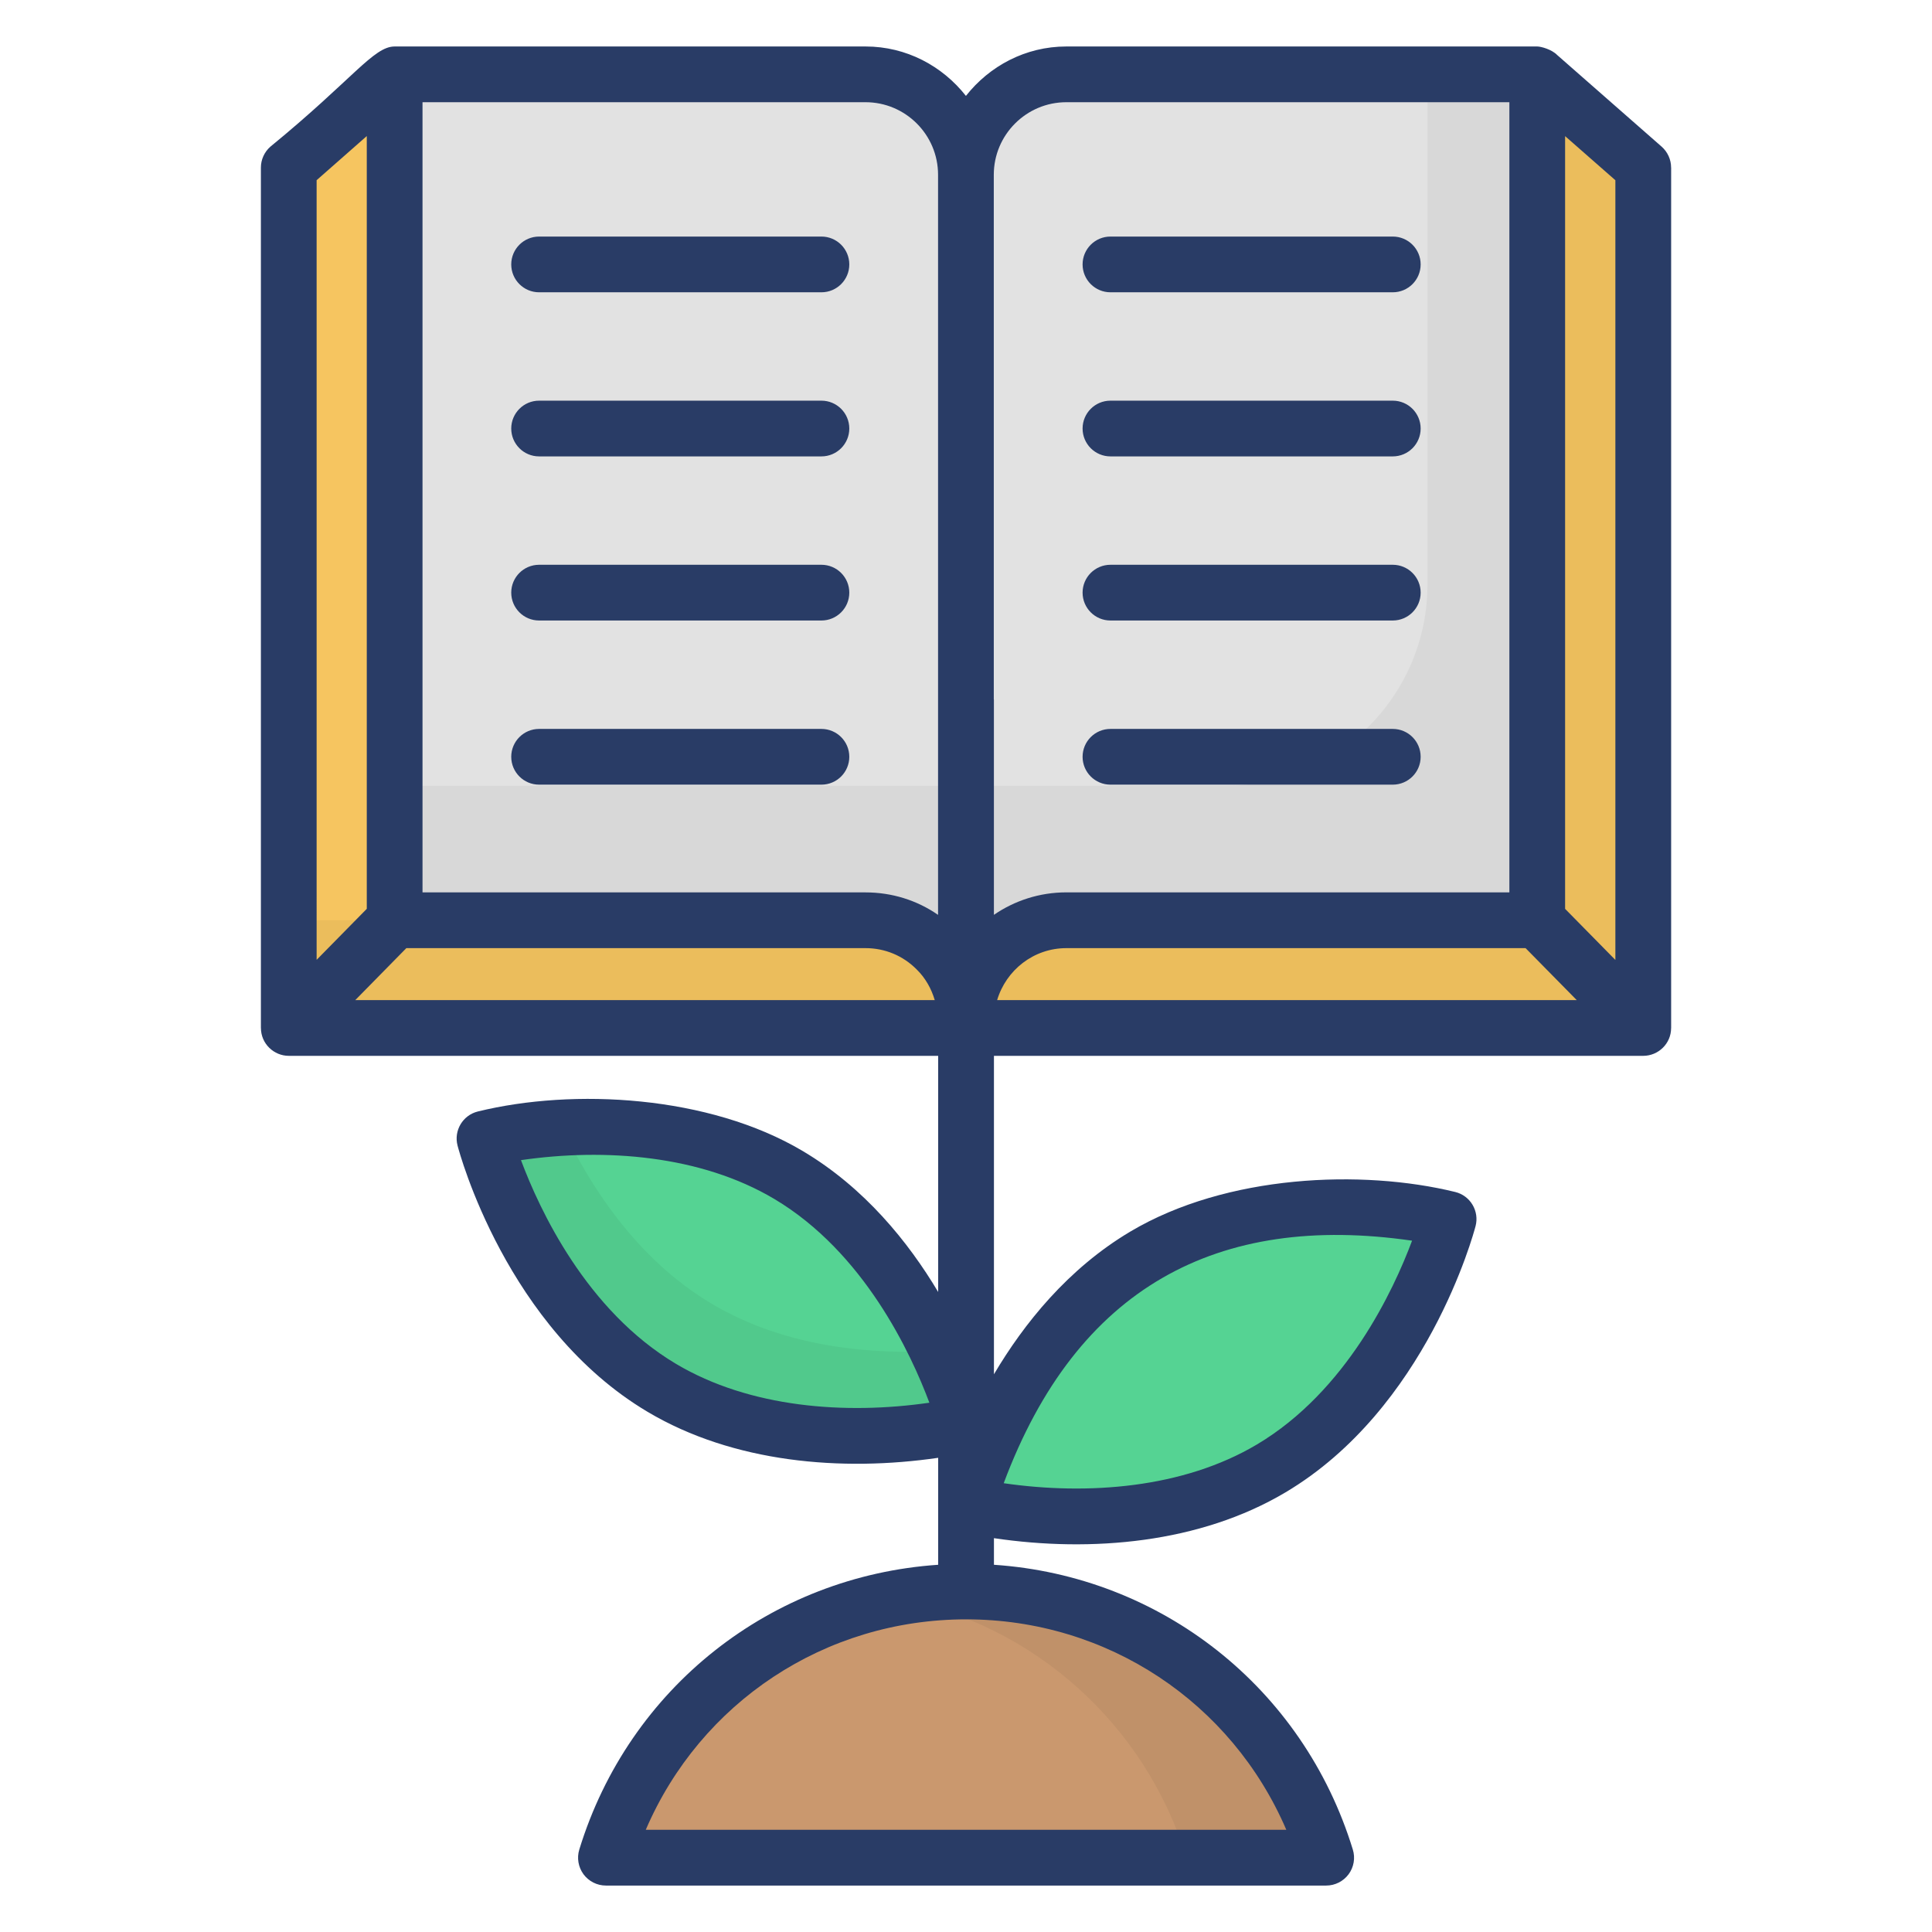 <svg xmlns="http://www.w3.org/2000/svg" enable-background="new 0 0 52 52" viewBox="0 0 52 52"><path fill="#CA986E" d="M26.005,42.835c-4.566,0-8.424,3.016-9.697,7.164H35.693
			C34.421,45.85,30.564,42.835,26.005,42.835z"/><path d="M31.932 49.999h3.757c-1.272-4.147-5.128-7.162-9.684-7.162-.64 0-1.26.06-1.87.18C27.844 43.712 30.838 46.438 31.932 49.999zM38.988 32.812c0 0-1.2 4.586-4.774 6.709-3.577 2.133-8.185.979-8.185.979s.224-.841.761-1.973c1.668.095 4.038-.054 6.081-1.267 2.043-1.213 3.308-3.223 4.011-4.726C38.133 32.604 38.988 32.812 38.988 32.812z" opacity=".05"/><path fill="#55D393" d="M30.808 33.79c-3.578 2.125-4.776 6.713-4.776 6.713s4.602 1.144 8.18-.98c3.578-2.125 4.776-6.713 4.776-6.713S34.386 31.666 30.808 33.79zM21.221 31.624c-3.578-2.125-8.18-.98-8.18-.98s1.198 4.589 4.776 6.713c3.578 2.125 8.18.98 8.18.98S24.798 33.748 21.221 31.624z"/><path d="M13.041,30.645c0,0,1.2,4.586,4.774,6.709c3.577,2.133,8.185,0.979,8.185,0.979
					s-0.224-0.841-0.761-1.973c-1.668,0.095-4.038-0.054-6.081-1.268
					c-2.043-1.213-3.308-3.223-4.011-4.726C13.896,30.437,13.041,30.645,13.041,30.645z" opacity=".05"/><path fill="#F6C560" d="M44.227,4.511v23.157h-36.455V4.511L10.62,2.005
				c2.37,1.086,4.732,1.921,7.101,2.506h16.557c2.37-0.585,4.732-1.42,7.094-2.506L44.227,4.511z"/><path fill="#231F20" d="M44.231,4.509v23.16H7.771v-2.9h21.21c6.81,0,12.34-5.53,12.34-12.34
				V2.029c0.02,0,0.03-0.01,0.05-0.02L44.231,4.509z" opacity=".05"/><path fill="#E2E2E2" d="M41.375,2.002v22.767H28.702c-1.493,0-2.704,1.211-2.704,2.704V4.704
						c0-1.493,1.21-2.703,2.703-2.703H41.375z"/><path fill="#231F20" d="M41.371,1.999v22.77H28.701c-1.49,0-2.7,1.21-2.7,2.7v-6.32h6.99
						c3,0,5.43-2.43,5.43-5.42V1.999H41.371z" opacity=".05"/><path fill="#E2E2E2" d="M26.001,4.709v22.76c0-0.75-0.3-1.42-0.8-1.91
						c-0.48-0.49-1.16-0.79-1.91-0.79H10.621V1.999h12.68
						C24.791,1.999,26.001,3.209,26.001,4.709z"/><path fill="#231F20" d="M26.001,21.149v6.32c0-0.75-0.3-1.42-0.8-1.91
						c-0.48-0.49-1.16-0.79-1.91-0.79H10.621v-3.62H26.001z" opacity=".05"/><line x1="7.772" x2="10.622" y1="27.668" y2="24.768" fill="none"/><line x1="41.375" x2="44.227" y1="24.768" y2="27.668" fill="none"/><path fill="#293C66" d="M44.978,4.511c0-0.216-0.093-0.421-0.255-0.564L41.912,1.481
					c-0.147-0.152-0.437-0.23-0.537-0.23H28.701c-1.1,0-2.07,0.527-2.703,1.33
					c-0.633-0.804-1.603-1.33-2.702-1.33H10.622c-0.568,0-1.122,0.877-3.345,2.697
					c-0.162,0.143-0.255,0.348-0.255,0.563v23.157c0,0.001,0.001,0.002,0.001,0.003
					c0.002,0.425,0.352,0.747,0.749,0.747h17.479v6.356c-0.803-1.346-1.982-2.807-3.647-3.795
					c-2.523-1.498-6.166-1.696-8.744-1.063c-0.408,0.101-0.65,0.517-0.545,0.917
					c0.052,0.2,1.319,4.913,5.119,7.169c2.305,1.368,5.218,1.614,7.817,1.235v2.879
					c-4.494,0.304-8.322,3.304-9.659,7.664c-0.07,0.227-0.027,0.474,0.113,0.666
					c0.142,0.191,0.365,0.304,0.604,0.304h19.385c0.238,0,0.462-0.113,0.604-0.304
					c0.141-0.191,0.184-0.438,0.113-0.666c-1.338-4.362-5.165-7.362-9.659-7.664v-0.716
					c2.631,0.39,5.545,0.134,7.844-1.231c3.8-2.256,5.067-6.969,5.119-7.169
					c0.051-0.194,0.021-0.4-0.081-0.572c-0.102-0.172-0.269-0.297-0.464-0.345
					c-2.506-0.615-6.155-0.474-8.744,1.063c-1.685,1.001-2.87,2.484-3.674,3.843v-8.571h17.477
					c0.4,0,0.748-0.324,0.749-0.747c0-0.001,0.001-0.002,0.001-0.003V4.511z M18.199,36.711
					c-2.416-1.435-3.68-4.155-4.177-5.486c2.265-0.328,4.835-0.133,6.815,1.043
					c2.416,1.435,3.68,4.155,4.177,5.486C22.75,38.082,20.18,37.888,18.199,36.711z M38.006,33.393
					c-0.497,1.331-1.761,4.051-4.177,5.486c-1.987,1.181-4.559,1.369-6.814,1.042
					C28.983,34.65,32.77,32.635,38.006,33.393z M34.621,49.249H17.381
					c1.471-3.426,4.818-5.664,8.624-5.664C29.806,43.585,33.15,45.822,34.621,49.249z M43.478,25.837
					l-1.353-1.375V3.664l1.353,1.187V25.837z M10.937,25.519h12.358c0.523,0,1.012,0.203,1.382,0.578
					c0.233,0.23,0.391,0.514,0.482,0.821H9.562L10.937,25.519z M41.061,25.519l1.377,1.399H26.838
					c0.241-0.806,0.981-1.399,1.864-1.399H41.061z M28.701,2.751h11.924v21.267H28.702
					c-0.723,0-1.396,0.224-1.951,0.605v-5.789c0-0.005-0.003-0.009-0.003-0.015V4.704
					C26.748,3.627,27.624,2.751,28.701,2.751z M11.372,2.751h11.924c1.076,0,1.952,0.876,1.952,1.953
					v19.92c-0.568-0.394-1.243-0.605-1.953-0.605H11.372V2.751z M9.872,3.662v20.799l-1.35,1.373
					V4.85L9.872,3.662z"/><path fill="#293C66" d="M29.888 7.867h7.599c.414 0 .75-.336.75-.75s-.336-.75-.75-.75H29.888c-.414 0-.75.336-.75.75S29.474 7.867 29.888 7.867zM29.888 12.284h7.599c.414 0 .75-.336.75-.75s-.336-.75-.75-.75H29.888c-.414 0-.75.336-.75.75S29.474 12.284 29.888 12.284zM29.888 16.701h7.599c.414 0 .75-.336.75-.75s-.336-.75-.75-.75H29.888c-.414 0-.75.336-.75.75S29.474 16.701 29.888 16.701zM29.888 21.119h7.599c.414 0 .75-.336.75-.75s-.336-.75-.75-.75H29.888c-.414 0-.75.336-.75.75S29.474 21.119 29.888 21.119zM22.109 6.367h-7.599c-.414 0-.75.336-.75.75s.336.75.75.75h7.599c.414 0 .75-.336.75-.75S22.523 6.367 22.109 6.367zM22.109 10.784h-7.599c-.414 0-.75.336-.75.75s.336.75.75.75h7.599c.414 0 .75-.336.75-.75S22.523 10.784 22.109 10.784zM22.109 15.201h-7.599c-.414 0-.75.336-.75.75s.336.75.75.75h7.599c.414 0 .75-.336.75-.75S22.523 15.201 22.109 15.201zM22.109 19.619h-7.599c-.414 0-.75.336-.75.75s.336.75.75.75h7.599c.414 0 .75-.336.75-.75S22.523 19.619 22.109 19.619z"/></svg>